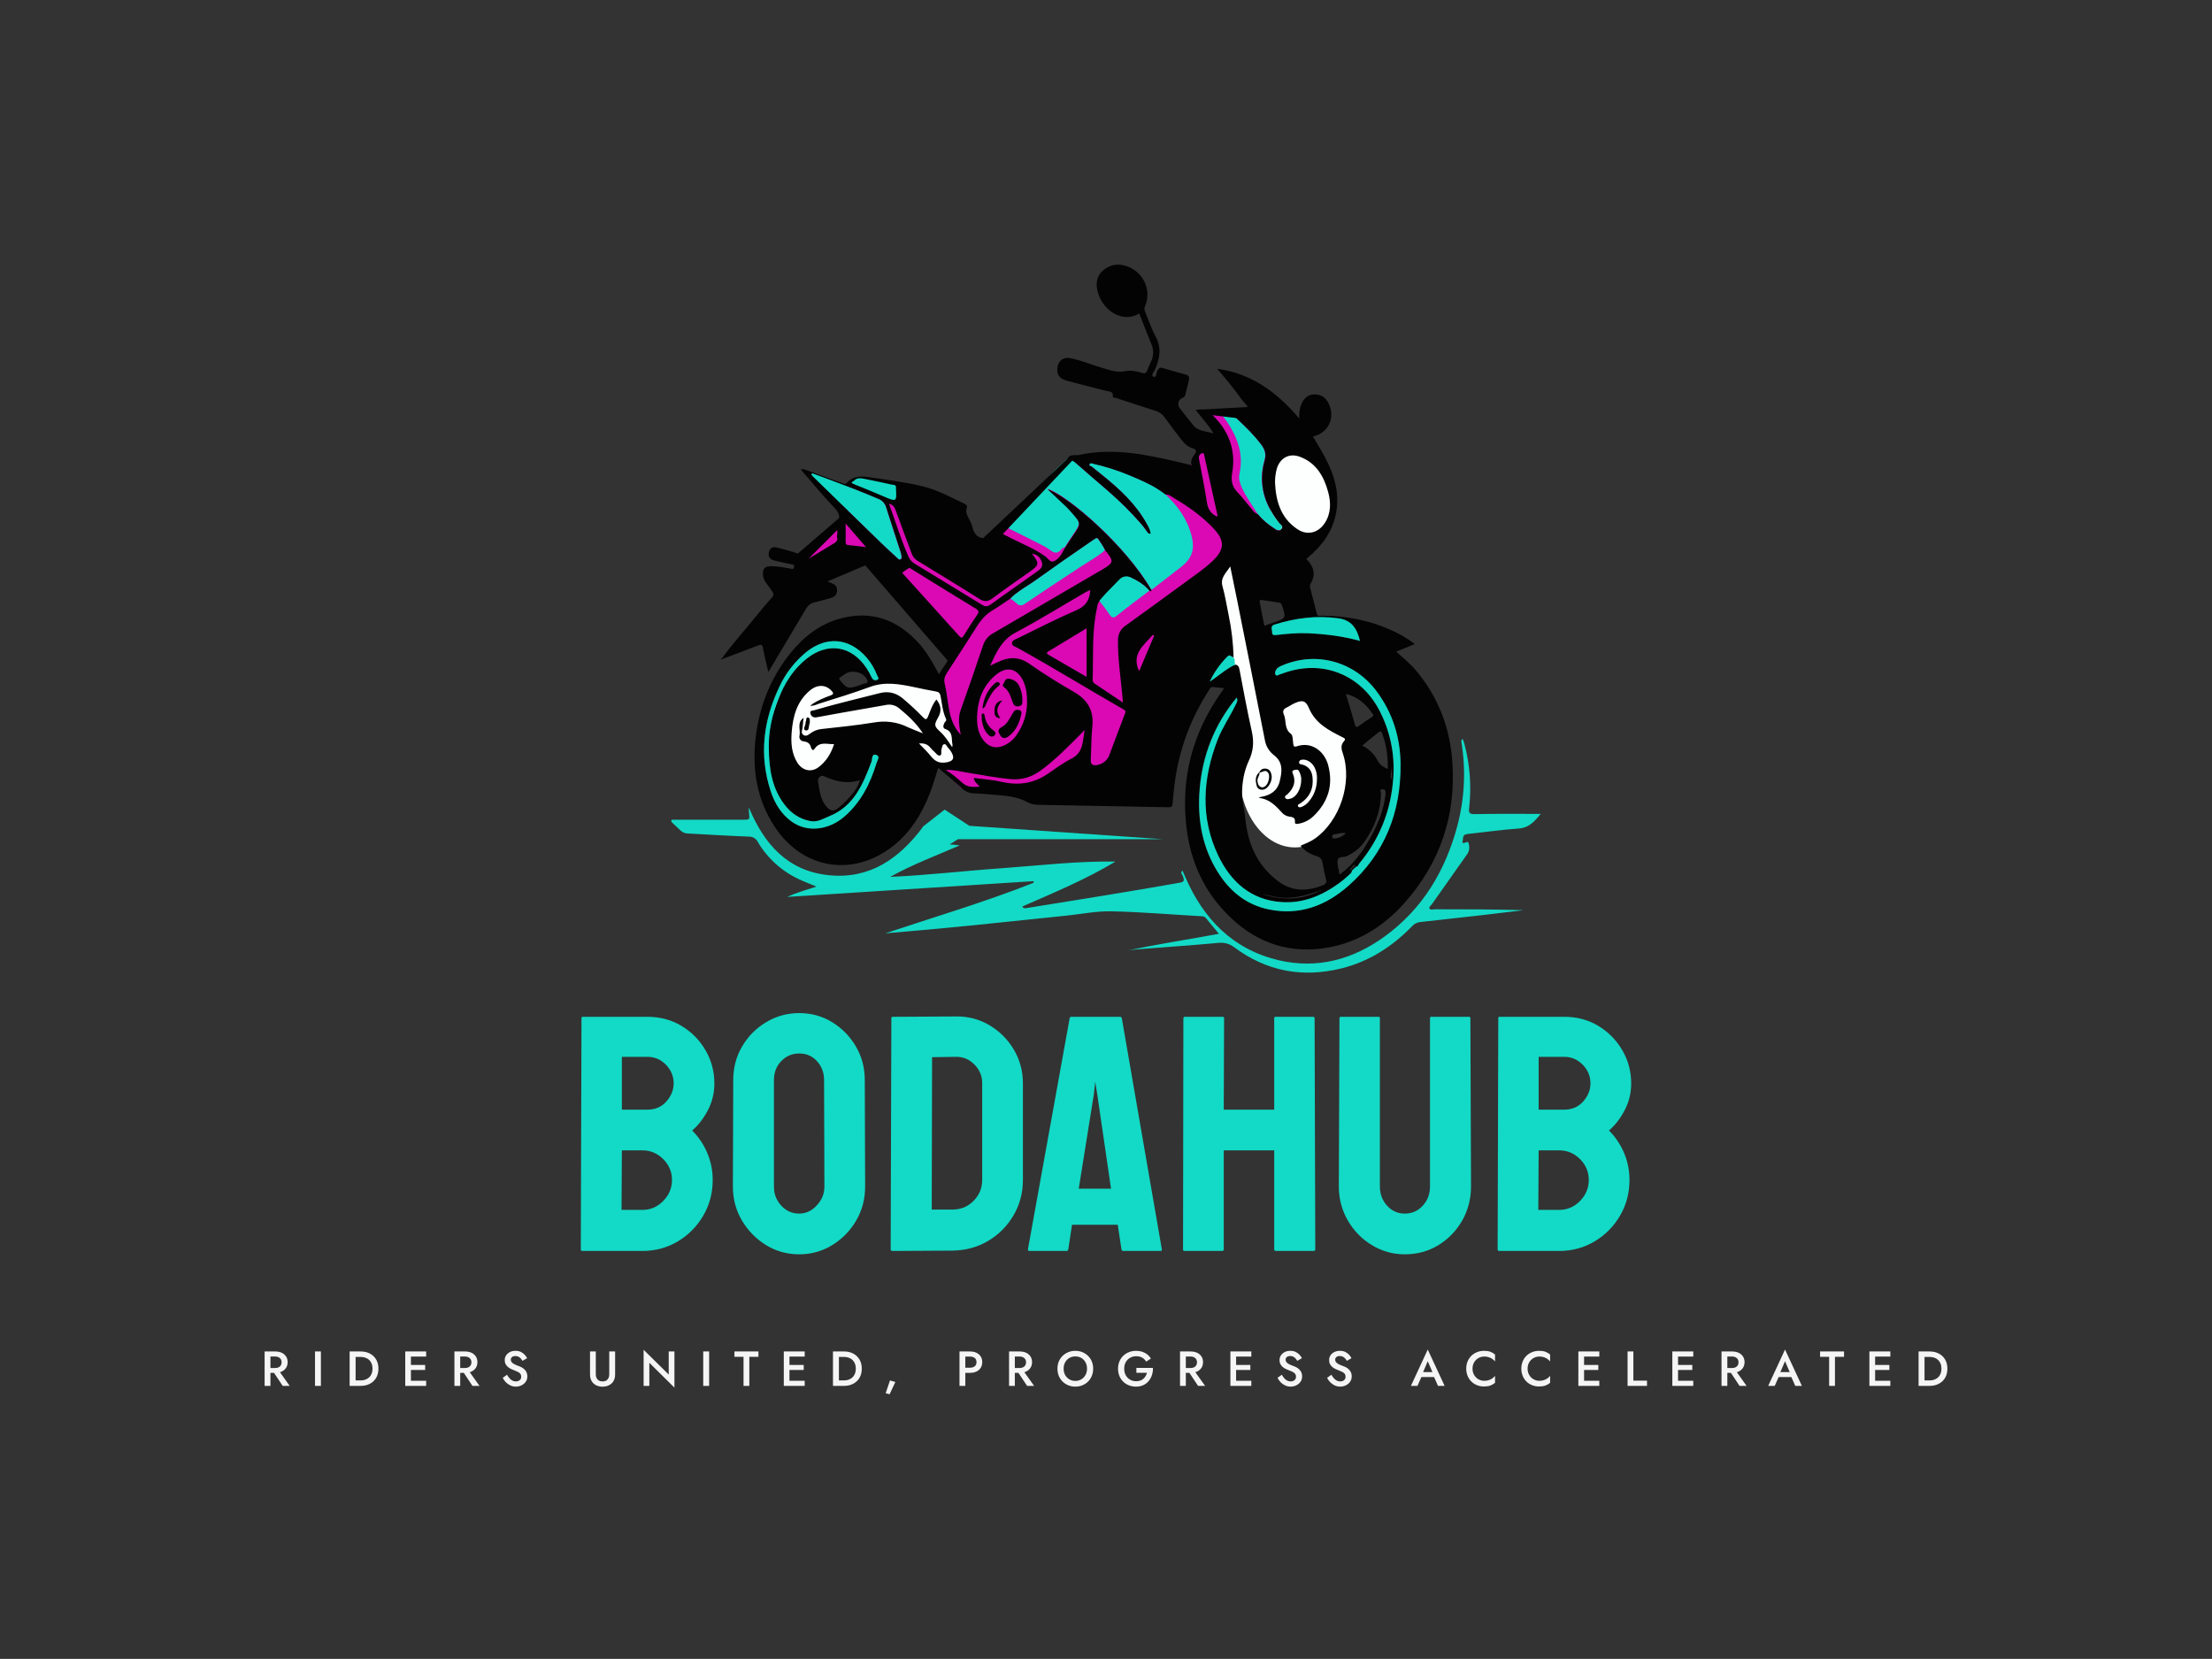 <svg xmlns="http://www.w3.org/2000/svg" viewBox="-5.075 68.085 585.15 438.83"><rect x="-5.075" y="68.085" width="585.15" height="438.83" fill="#333333" stroke="none"/> <svg xmlns="http://www.w3.org/2000/svg" xmlns:xlink="http://www.w3.org/1999/xlink" version="1.1" id="Layer_1" x="172.5" y="138.085" viewBox="47.5 72.318 772.9 629.399" xml:space="preserve" height="187.297" width="230" preserveAspectRatio="xMinYMin" enable-background="new 0 0 926.1 768" style="overflow: visible;"><path class="st0" d="M513.4,260.7l48,237.2c0,0-11.9,33.3-7.4,40.1s13.6,13.6,13.6,13.6l40.1,7.3l18.1-10.2l1.1-28.8L593,503  l-38.4-179L513.4,260.7z" style="fill: #FDFEFE;"></path><path class="st1" d="M254.6,283.2c4.7-1.6,6.9-7.2,8.3-14.1l-29.1-4.4l-20.9-3.7l-7.3,4.5l-0.5,2.4  C221.9,275.5,238.6,287.6,254.6,283.2z" style="fill: #12dac6; fill-opacity: 1;"></path><path class="st0" d="M301.6,514.2c2.2-2.5,2.9-5.9,2-9c-2-14-8-25-12-39c-2.3-8.2-5.4-16-10.3-22.5l-1.2,1.7l-36.7-5.6l-72.3,18.1  l27.7,35l55.4,3.4l33.2,23.2C290.9,515.3,297,517.2,301.6,514.2z" style="fill: #FDFEFE;"></path><path class="st2" d="M621.8,238.7l-34.5-32.2l-60-1.7L532,228l-11.3,4.5l-16.4,26l-62.7-11.3l-44,1.4l-60.4,59.1l-11.9,26.4  l-61.5-65l-0.8-0.1c-1.4,6.9-3.6,12.5-8.3,14.1c-16,4.4-32.7-7.6-49.6-15.3l-1.7,7.5l4.5,11.3l-41.8,41.8l-3.4,10.2l12.4,5.1l52-9  l75.1,80.2l-20.8,28.8c4.9,6.5,7.9,14.3,10.3,22.5c4,14,10,25,12,39c0.9,3.1,0.2,6.5-2,9c-4.6,3.1-9,3.8-12.5,7.9l16.5,15.8l35,1.8  h114L497,403.6l52.5-82.4l49.1,11.3l36.1-29.4l1.7-34.5L621.8,238.7z" style="fill: #da09b3; fill-opacity: 1;"></path><ellipse class="st0" cx="169.6" cy="480.2" rx="31.8" ry="43.3" style="fill: #FDFEFE;"></ellipse><ellipse class="st0" cx="601.9" cy="523" rx="49.5" ry="67.4" style="fill: #FDFEFE;"></ellipse><ellipse class="st0" cx="607.1" cy="276.5" rx="28.6" ry="42.4" style="fill: #FDFEFE;"></ellipse><path class="st1" d="M755.1,578.5c15.2-1.6,30.4-3.8,45.7-4.9c9.1-0.6,13.9-6.1,19.6-13c-20.3,0-39.6-0.2-58.8,0.2  c-5,0.1-5.3-1.7-4.8-5.7c2.1-19.1,0.7-38.4-4.3-56.9c-0.3-1.3-0.8-2.5-1.3-3.7c-0.1-0.3-0.3-0.5-0.2-0.6c-1,0.7-1.4,1.9-1.1,3  c4.1,24.7,2.8,50-3.6,74.3c-10.7,40-30.9,73.9-64.8,98.5c-28.2,20.4-59.6,29-94,21c-40.7-9.6-66.8-36.5-83.1-74.1  c-0.8-1.9-1.6-3.7-2.5-5.6c-2.3,2,0.1,3.7,0.6,5.4c1,3.2,1.3,4.6-3.1,5.4c-45.2,8-90.6,15.2-135.9,22.5c-1.6,0.3-2.9,0.5-3.9-1.4  c28-12.2,56.2-24,82.8-39.9c-33.5-0.6-66.6,3.4-99.8,5.8c-33.5,2.3-66.9,6.3-100.5,7.8c19.5-10.9,40.4-18.7,61.8-28  c-12.3-1.8-23.6-0.9-35.1-2.1c0.5-2.5,1.1-4.7,1.5-7s1.7-4.2,1-7.4c-21.2,28.4-47.5,46.7-83.7,43c-36.8-3.7-57.7-27.9-71.1-60.2  c-0.1,1.6-0.1,3.3,0.1,4.9c0.7,6,0.7,6-5.5,6H47.7c-0.1,0.6-0.1,1.2-0.2,1.8c2.8,2.6,5.6,5.2,8.3,7.8c1.7,1.6,3.9,2.6,6.3,2.6  c18.1,1,36.3,2.1,54.4,2.8c3.3-0.1,6.4,1.7,7.9,4.7c8.7,14.7,21.7,26.4,37.3,33.5c4.7,2.2,9.6,4,14.9,6.2c-8.6,2.9-17,5-26,9.2  l218.9-14c0.1,0.5,0.1,0.9,0.2,1.4c-43.2,17.1-87.9,30.3-132,45c26.2-2.2,52.4-4.6,78.5-7.2c27.7-2.8,55.3-5.7,83-8.6  c13.2-1.4,26.5-4.1,39.7-3.8c26.8,0.6,53.5,2.9,80.3,4.4c1.3-0.1,2.6,0.5,3.5,1.5c3.7,4.6,7.5,9.2,11.6,14.1  c-27.1,5.1-54.1,9-80.7,14.8c4.8-0.8,9.7-1.2,14.6-1.5c21.8-1.7,43.5-3.2,65.2-5.2c5.6-0.5,9.9,0.4,14.6,3.9  c28.6,21.3,60.4,27.3,95,18.8c24.8-6.1,45.4-19.4,63-37.5c1.7-2,4.2-3.3,6.8-3.7c18.5-2,37-4.1,55.6-6.2c12.3-1.4,24.6-3,36.9-4.4  c-26.4-0.8-52.7-0.8-79-0.8c-1.6,0-3.8,0.9-4.7-0.5c-1-1.7,1.2-2.7,2.1-4.1c1-1.5,2.2-3,3.2-4.5c9.4-13.3,18.8-26.7,28.2-40  c2.1-3,2.1-6.5,1.2-9.6s-3.8,1.3-5.7-0.8C752,583.4,749.8,579.1,755.1,578.5z" style="fill: #12dac6; fill-opacity: 1;"></path><path class="st1" d="M361.3,284.5c-1,2.7-3.4,4.2-5.2,6.3c-4,4.8-9.1,8.7-12.1,14.3c9.6,4.8,19.2,9.5,28.8,14.4  c4.1,2.1,8.4,4.1,12,6.9s6.3,2.6,9.2-0.7c0.8-1,1.6-2.1,3.2-2l0,0l3.8-5.9c1.3-2,2.5-3.9,3.9-5.8c6.7-9.9,6.7-10.1-1.3-19.3  c-1.6-1.9-3.3-3.8-5.1-5.5c-5.4-5.2-11-10.3-16.8-15.8c18.4,6.1,69.5,50.1,92.6,90.1c8.7-6.7,17.3-13.4,26-20.1  c10.2-7.9,12.9-15.8,9.6-28.4c-3.8-14.7-12.4-26.4-23.3-36.6c-5.4-4.2-11.2-7.8-17.4-10.6c-4.8-2.3-9.6-4.3-14.5-6.4  c-10.5-4.4-21.5-7.9-32.6-10.4c-1.2-0.3-2.4-0.9-3,0.4c-0.9,1.9,1.1,1.7,2,2.3c3.1,2.5,6.2,5,9.3,7.5c15.5,12.5,30,25.9,39.7,43.6  c1.4,2.6,3,5.3,3.2,8.4c-1.8,0.2-2.5-0.9-3.1-1.8c-3.7-5.6-8.3-10.3-12.8-15.2c-15.2-16.4-33-30-49.5-44.9c-1.3-1.3-2.7-2.3-4.3-3.2  c-0.6-0.3-1.3-0.6-2-0.8c-0.7-0.2-1.5-0.2-2.2-0.2c-5.4,5.1-11,9.9-15.9,15.5c-5.8,6.5-12,12.7-18.1,19  C364.6,281.9,363.1,283.3,361.3,284.5z" style="fill: #12dac6; fill-opacity: 1;"></path><path class="st1" d="M582.8,306.3c2,1.3,4.2,3.6,6.6,1.1c2.7-2.7-0.6-4.1-1.8-5.7c-13.1-16.5-18.7-34.8-12.8-55.5  c1.6-5.6,0.3-9.6-2.8-13.8c-6.4-8.6-14-16-21.8-23.3c-1.7-1.6-3.6-3-4.3-5.4h-10.3c0.7,1,1,1.6,1.4,2c11.7,15.6,20.1,32.2,15.6,52.6  c-0.9,4.2,0.3,8.1,2,12c3.7,8.4,9.2,15.7,14.1,23.5C572.7,298.7,577.5,302.9,582.8,306.3z" style="fill: #12dac6; fill-opacity: 1;"></path><path class="st3" d="M93,422.9c10.6-4,21.1-7.9,31.6-12c3-1.2,3.9-0.7,4.4,2.4c1.3,6.9,3.1,13.8,4.8,21.2  c11.3-19,22.3-37.4,33.2-55.8c2-3.4,4.4-5.5,8.3-6.3c4.7-1,9.3-2.5,13.9-3.7c3.5-0.9,5.5-3,5.7-6.6s-1.9-5.5-4.9-6.6  c-1.1-0.4-2.2-1-3.6-1.6c11.4-4.8,22.6-9.5,33.6-14.2l73.3,84.7l-7.9,12c-5.7-10.8-11.4-20.8-19.4-29.2  c-18.6-19.6-41-27.4-67.4-20.5c-18.9,4.9-33.6,16.5-45.6,31.5c-17.8,22.4-27.7,48.2-30.7,76.6c-2.8,27.2,1.5,53,16.6,76.4  c24.8,38.6,70.2,46.2,106.1,17.7c15.7-12.5,25.6-29,32.7-47.5c2.6-6.9,4.6-14,7.1-21.8c7.3,6.3,14.4,12.1,21.1,18.3  c2.9,2.8,6.7,4.4,10.7,4.4c6,0.2,12,0.8,17.9,1.3c10.3,0.8,20.6,1.5,29.9,6.7c2.8,1.5,6,2.2,9.1,2.2c38.7,0.7,77.3,1.4,115.9,2.2  c2.9,0.1,3.6-0.9,3.8-3.6c0.3-5.2,0.9-10.3,1.5-15.4c3.6-30.5,14.2-59.7,31-85.4c0.8-1.3,1.4-2.7,3.3-2.5c3.2,0.4,6.4,0.7,9.8,1  c-0.3,0.6-0.6,1.2-1,1.8c-26.8,37.1-37.9,78.2-32.1,123.7c3.7,28.9,15.2,54.3,35.7,75.2c23,23.5,50.9,34.9,83.9,30.8  c29.7-3.7,54-18.2,73.7-40.2c32-35.9,46.3-78.1,42.8-126.2c-2.2-30-12.4-56.9-31.8-80.2c-5.2-6.3-11.5-11.5-18.1-17.3l16.6-6.8  c-7.1-5.3-14.8-9.8-22.9-13.2c-19-8.3-39-11.8-59.7-12c-1.5,0-3.8,1.2-4.5-1.7c-1.9-7.7-4-15.4-6-23.1c-0.3-1.3-0.1-2.7,0.6-3.9  c4.8-8.3,2.4-15.3-3.8-21.6c0.2-0.3,0.4-0.6,0.6-0.9c26.8-21.4,33.8-51.2,19.4-82.4c-4.1-8.9-9.2-17.2-14.3-25.7  c13.9-3.2,20.1-16.5,14-29.2c-2.6-5.6-6.9-8.4-13-8.2c-5.9,0.2-9.3,3.9-11.4,9c-1.6,3.7-1.8,7.6-1.8,12.4  c-19.6-23.2-42.2-40-73-44.2c7.6,8.6,14.8,17.5,21.5,26.8c2.6,3.6,8.3,7.9,6,11.4c-2.6,3.8-9.2,1.7-14.1,0.8  c0.7,2.4,2.6,3.8,4.3,5.4c7.8,7.3,15.4,14.7,21.8,23.3c3.1,4.2,4.4,8.2,2.8,13.8c-5.9,20.7-0.2,39,12.8,55.5c1.2,1.5,4.5,3,1.8,5.7  c-2.4,2.5-4.6,0.2-6.6-1.1c-5.4-3.4-10.2-7.6-14.2-12.4c-1.8-0.6-3.3-1.8-4.4-3.3c-4.6-5.5-8.9-11.3-13.8-16.4  c-4.7-5-5.6-10.1-4.5-16.8c3.6-20.8-3.2-38.3-18.6-52.6c-3.8-3.6-8.2-4.5-13.7-3.5c5,7,11.1,12.8,15.7,20.9  c-6.7-2.2-13.4-1.7-17.8-7.1c-4.1-5-8.1-10.1-12.1-15.2c-2.1-2.5-1.8-6.3,0.8-8.4c0.5-0.4,1.1-0.7,1.7-1c1.3-0.5,2.2-1.6,2.4-2.9  c1.1-4.2,2-8.4,3.1-12.6c0.7-2.7,0-4.4-2.9-5.2c-6.9-1.9-13.7-3.7-20.5-5.8c-2.6-0.8-3.4,0.4-4.6,2.3s-0.5,6.8-3.6,5.4  c-2.4-1,0.7-4.5,1.7-6.7c4.2-9.7,5.7-19.1,0.3-29.1c-3.7-6.8-6.1-14.3-9.1-21.5c-0.7-1.7-1.2-3.1-0.3-5.1  c6.2-14.2-1.3-30.7-16.2-35.8c-7.8-2.7-15.2-1.5-21.4,4.1c-6,5.5-6.3,12.6-4.1,19.8c4.5,15.2,21.4,27.2,36.6,18.2  c3.6,9.1,7.1,18.2,10.8,27.2c2.2,4.9,2.1,10.6-0.3,15.4c-1.2,2.5-2.3,5.1-3.3,7.8c-0.8,2.5-2.1,3.2-4.7,2.4  c-4.8-1.4-9.9-2.6-14.8-1.6c-6.5,1.4-12.4-0.4-18.4-2.2c-10.3-3-20.3-7.3-30.9-9.4c-5.6-1.1-10.2,2.3-11.1,8  c-1,6.2,1.5,10.3,8.3,12.1c11.7,3.2,23.5,6.1,35.2,9.1c2.6,0.7,6.3,0.1,5.7,4.8c-0.2,1.5,1.8,1.1,2.8,1.4  c11.8,3.9,23.6,7.8,35.5,11.6c3.2,1,5.9,3,7.8,5.7c4.6,6.5,9.5,12.8,14.4,19.2c2.9,3.8,6.1,7.1,10.8,8.4c3.2,0.9,3.3,2.8,1.5,5.1  c-2.1,2.8-3.8,5.8-2.9,9.8c-3.5-0.8-6.5-1.6-9.5-2.3c-29.8-7-59.6-13.5-90.3-6.8c-3.5,0.8-8.5-1.4-10.4,3.9c0.8,0,1.5,0,2.2,0.2  c0.7,0.2,1.4,0.4,2,0.8c1.6,0.9,3,2,4.3,3.2c16.6,14.9,34.3,28.5,49.5,44.9c4.5,4.9,9.1,9.6,12.8,15.2c0.6,0.9,1.2,2,3.1,1.8  c-0.2-3.1-1.8-5.8-3.2-8.4c-9.7-17.8-24.2-31.1-39.7-43.6c-3.1-2.5-6.2-5-9.3-7.5c-0.8-0.7-2.9-0.4-2-2.3c0.6-1.3,1.8-0.7,3-0.4  c11.2,2.5,22.1,6,32.6,10.4c4.9,2,9.8,4.1,14.5,6.4c6.2,2.9,12,6.4,17.4,10.6c3.5-0.2,5.8,2.2,8.5,3.8c12.5,7.3,24.2,15.8,34.2,26.4  c10.2,10.8,9.9,18.7-1,29c-8,7.5-17.2,13.6-26,20.1c-17,12.4-34,24.9-51.2,37.2c-4.4,2.9-6.9,7.8-6.8,13  c-0.2,15.9,2.2,31.5,3.7,47.2c0.2,2.4,0.4,4.8,0.7,8.2l-25.5-17.1c-1.2-0.9-1.4-2.1-1.4-3.5c0.7-20.9-0.8-42,3.7-62.7  c0.5-2.4,0.5-5,2.6-6.8l0,0c4.1-5,8.5-9.7,13.1-14.2c1.5-1.5,3-3,4.5-4.6c2.6-3,6.9-3.8,10.4-1.9c6.2,2.8,11.9,6.4,16.4,11.7  c0.7,0.1,1.4,0.4,1.7-0.5c-23-40-74.2-84-92.6-90.1c5.9,5.5,11.4,10.6,16.8,15.8c1.8,1.7,3.4,3.6,5.1,5.5c8,9.1,8,9.4,1.3,19.3  c-1.3,1.9-2.6,3.9-3.9,5.8l-3.8,5.9l0,0c-0.8,1.5-1.6,2.9-2.4,4.4c-1.5,3-3.9,5.5-6.8,7.2c-3.7,2-5.6-2.2-7.9-3.9  c-10-7.3-21.5-11.6-32.3-17.2c-2.6-1.4-5.3-2.7-8.2-4.1c1.1-2,2.1-4,4.3-4.9c3-5.6,8-9.6,12.1-14.3c1.8-2.1,4.2-3.6,5.2-6.3  c1.7-1.2,3.3-2.5,3.9-4.7c-1.4,1.4-3.5,2.2-3.9,4.5c-0.8-0.2-1.2,0.3-1.6,0.8c-7.5,7.5-15,15.1-22.5,22.6c-1,1-2.5,2.3-2.6,3.5  c-0.3,4-2.6,3.3-5.4,3.6c-8.1,1-12.5-2.3-14.2-10.2c-0.6-3-2.5-5.8-3.8-8.6c-1.2-2.4-2.2-4.8-1.2-7.6c0.8-2.1-0.1-3.3-2.1-4.2  c-12-5.7-23.7-12.1-36.6-15.3c-16.3-4-33-6-49.6-8.4c-6.9-1-13.6-0.3-18.6,5.6c-1.1,1.2-2.7,0.3-4.2-0.3  c-10.5-3.9-21.1-7.6-31.6-11.5c-1.5-0.6-2.9-1.3-4.7-0.4c10,11.5,19.5,23.2,30,34.1c3,3.1,4.3,5.8,4,9L160,329.2  c-5.7-2.2-11.8-3.5-17.7-5.2c-3.6-1-6.7-0.7-7.9,3.5s0.4,6.8,5.2,8s9.4,2.1,14.1,3.1c1.5,0.3,3.6,0.1,2.9,2.8  c-0.7,2.5-2.5,1.2-3.6,1c-5.6-0.9-11.1-2-16.8-2c-5.4,0-7.5,2.1-7.2,7.5c0.1,2.5,1,4.9,2.5,6.9c1.9,2.5,3.6,5.2,5.5,7.7  c1.7,2.2,1.8,3.7-0.2,5.9c-4.7,5.2-9.1,10.6-13.5,16c-10.2,12.7-21.2,24.7-30.8,38l-0.9,0.6C92.1,423.7,92.5,423.3,93,422.9z   M532.7,296.3c-5.6-2.5-8.2-6.7-9.1-12.9c-1.8-12.1-4.3-24.2-6.6-36.3c-0.3-1.6-0.8-3.3-0.2-4.9c0.6-1.3,1.7-2.1,3.1-2.3  c1.3-0.2,1.2,1.2,1.4,2.1c3.9,17.5,7.7,35,11.6,52.5C532.9,295.1,533.4,295.8,532.7,296.3L532.7,296.3z M674,451.1  c14.4,19.2,21.3,40.9,21.6,64.7c0.5,42.9-13.8,79.8-46.2,108.5c-20,17.7-43.4,26.7-70.5,21.2c-20.7-4.2-35.6-16.7-46.4-34.3  c-12.6-20.7-17-43.6-15.8-67.5c1.5-30.4,11.2-58,29.8-82.3c1-1.3,2.1-2.5,3.5-4.3c1.3,3-0.3,4.9-1.2,6.8  c-5,10.3-11.7,19.8-15.8,30.6c-13.3,34.7-15.7,69.5,0.8,103.7c11.2,23.2,29.1,39,56.2,40.8c19.3,1.3,36.2-5.9,51.5-17.1  c2.8-2.1,5.5-4.3,8-6.7c0.3-0.2,0.5-0.5,0.8-0.7l0.5-0.5c0.3-0.2,0.5-0.5,0.8-0.8c0.7-0.7,0.9-1.7,0.8-2.6c0.2,0.1,0.4,0.1,0.6,0.1  c0.1,0,0.3,0,0.4-0.1c0,0,0.1-0.1,0.1-0.2c0.1-0.3,0-0.5-0.1-0.8c0.5,0.2,0.8,0.1,1,0c0.1-0.1,0.1-0.3,0.1-0.4c0-0.2,0-0.4-0.1-0.6  c0.6,0.2,0.9,0.1,1.1-0.2c0-0.1,0-0.2,0-0.2c0-0.1,0-0.2,0-0.3c0-0.1,0-0.2-0.1-0.3l0,0c0,0,0-0.1,0-0.1l0,0c0,0,0,0.1,0,0.1  c1,0.3,2.2-0.2,2.6-1.2l0.2-0.4c0.1-0.2,0.2-0.3,0.3-0.5s0.2-0.3,0.3-0.5c18.6-22.4,28.7-48.2,30.5-77.2c1.4-20.6-3-41.1-12.5-59.4  c-16.5-31.6-50.2-45-83.8-33.4c-1.6,0.5-3.1,1.2-4.7,1.6c-1.2,0.3-2.6,1.7-3.6,0.4s-0.4-3.2,0.5-4.7c1.2-2,3.2-2.8,5.2-3.6  C620.7,415.8,654.3,424.9,674,451.1z M572.8,631.8c4.5,0.7,9,2.1,13.5,2.8c11.8,1.9,23-0.8,34-4.5c0.9-0.4,2-0.7,3-0.6  C606.8,637.3,589.9,637.6,572.8,631.8z M624.5,628.6c0.2,0,0.3,0.1,0.5,0.2l-1.3,0.8C623.3,628.8,623.8,628.6,624.5,628.6  L624.5,628.6z M669.6,475c-3.6,2.3-7.2,4.8-10.7,7.3c-2.3,1.7-3,1.4-3.8-1.5c-2.3-8.6-5-17.2-7.9-26.8c11.2,2.6,18.2,9.5,24,18  C672.2,473.5,670.8,474.2,669.6,475z M676.6,487.8c1.9-1.5,2.4,0.3,3,1.7c3.7,10,5,20.3,4.9,31.2c-4.1-1.8-7.1-3.6-9.1-7.5  c-3-5.8-7.8-10.5-13.7-13.3C666.8,495.7,671.6,491.6,676.6,487.8L676.6,487.8z M663.8,585.2c8.9-12.7,14.3-26.7,14.6-42.5  c0-1.3-1.7-4.1,1.5-4c3,0.1,2.8,2.5,2.5,4.8c-1.4,12.2-5.6,23.4-11.2,34.2c-7.3,13.9-16,26.8-28.8,36.3c-0.3,0.1-0.6,0.2-0.9,0.3  c-0.2-1.3-0.5-2.4-0.7-3.6c-0.4-3.1-1.6-6.5-0.8-9.3c0.8-3.2,5-2,7.6-3.1C654.2,595.4,659.8,590.9,663.8,585.2z M655,607.2  c-0.7-0.1-1,0.2-0.8,1c-0.9-0.2-1.2,0.2-1,1c-0.9-0.2-1.1,0.2-1,0.9l-3.2,0.8c2.5-0.6,3.3-3.2,5.1-4.6  C656.2,604.9,654.9,606.8,655,607.2L655,607.2z M649.2,611.8l-0.7,0.1c0.3-0.1,0.4-0.5,0.4-0.9C649,611.3,649.1,611.6,649.2,611.8  L649.2,611.8z M648.1,612.4c0.1,0.2,0.1,0.5,0.2,0.7C647.2,613.2,647.8,612.8,648.1,612.4L648.1,612.4z M648,612L648,612z   M637.8,582.4c-1.2,0.2-2.5,0.2-2.8-1.2c-0.2-1.1,0.5-2.1,1.5-2.4c0.1,0,0.3,0,0.4,0c3.1-0.4,6.1-1.7,10.3-1.1  C644.7,580.3,641.4,582,637.8,582.4L637.8,582.4z M688,518.7c0.3,4,0.5,7.9-0.6,11.8C686.3,526.5,687.9,522.6,688,518.7z   M640.4,386.7c11.8,1.6,16.7,8.9,19.3,20.1c-15.7-4.3-31-6.1-46.5-6.8c-9.2-0.4-18.3,0.5-27.4,1.5c-2,0.2-4.3,0.6-4.2-2.5  c0.1-2.4-1.9-5.4,2.1-6.7C602.2,386.5,620.9,384.1,640.4,386.7L640.4,386.7z M584.2,265.8c0-4,0.5-8,1.5-11.8  c2.8-9.7,11-14.4,20.5-10.9c14.4,5.3,21.4,17.2,25.2,31.2c2.6,9.5,2.7,19.1-3,27.8c-5.8,8.9-15.8,11.3-24.6,5.2  C589.2,297.4,584.9,282.4,584.2,265.8L584.2,265.8z M573,370.5c4.9,0.8,9.8,1.6,14.8,2.3c1.6,0.2,2.2,1.2,2.6,2.5  c3.8,11.2,3.7,11.5-7.5,15.2c-2.6,0.9-5.2,1.8-8.2,2.9c-1.4-7-2.7-13.8-4-20.6C570.1,370.7,571,370.2,573,370.5L573,370.5z   M542.2,420.5c2.3-2.3,3.4,0.8,5.2,1c-0.4-12.6-1.8-25.2-4.4-37.5c-1.8-8.6-3.1-17.4-5.5-25.8c-2.1-7.6,3.1-11.5,6.9-17.6  c2.2,10.8,4.2,20.4,6.1,29.9c8.3,41.5,16.6,83.1,24.7,124.6c0.9,5.3,3.8,10,8.1,13.3c8.5,6.6,7.1,15.1,5,23.5s-8.5,12.3-16.7,13.6  c-0.7,0.1-1.3,0.4-1.8,0.9c9.7,0.9,15.4,7.4,21.3,13.8c1.6,1.5,3.6,2.5,5.8,2.8c3,0.5,5.4,0.7,5,4.8c-0.2,2.3,2.1,1.7,3.4,1.5  c4.9-0.9,9.5-3.2,13.1-6.7c13.1-12.6,17.8-27.8,13-45.5c-3.3-12.1-14.5-21.1-27.8-16.6c-2.1,0.7-2.9,0.3-3.2-2.1  c-0.4-3.1-0.2-7.5-2.1-9c-6.2-4.6-3.8-11.8-6.3-17.3c-1.2-2.7-0.4-4.7,2.4-6c2.4-1.1,4.6-2.7,7-3.8c7.1-3.2,10.1-2.6,13,4.4  c5.8,13.6,17.7,19.7,29.7,25.7c2.3,1.1,3.1,1.7,1.4,3.6c-3.2,3.5-2.3,7-1,10.9c8.7,25.8-2.6,60-24.9,75.7c-3.8,2.7-8.2,4.3-12.7,6.3  c3.8,4.9,8.9,7.6,14.5,9.3c3.2,1,4.5,2.8,5,5.8c0.9,4.9,1.9,9.8,3.1,14.6c0.7,2.7,0.2,4.2-2.5,5.3c-14.2,5.8-27.7,6-40.5-3.8  c-18.6-14.2-26.8-33.8-28.8-56.4c-0.6-7-2.8-13.7-2.8-20.7c0-10.3,1.7-20.4,6-29.6c4.1-8.6,4.7-16.8,2.7-26  c-4.1-18.3-7.5-36.8-11-55.2c-0.5-2.5-1.2-4-3.8-4.3c-6.7,3.1-12.4,7.8-18.4,12.2c-1.4,1-2.8,2-4.2,2.9  C530.1,434.6,535.5,427,542.2,420.5L542.2,420.5z M600.2,525.2c-0.6-1.5-1.3-2.9,0.9-3.5c1.7-0.4,3.5-1.2,4.6,1.2  c1.2,2.6,2,5.2,1.8,7.2c0,8.3-4.2,15.5-9.5,16.9c-1.5,0.4-3.5,1.1-4.6-0.5c-1.2-1.8,1-2.5,1.9-3.4  C600.5,538.1,603.1,532.4,600.2,525.2L600.2,525.2z M617.5,527.6c-0.7-5.9-4-9.7-9.7-11c-1.3-0.3-2.3-0.3-2.2-1.9s1.2-2.1,2.7-2.3  c3.9-0.6,8.8,2.3,11.1,7c1.5,3,2.2,6.3,2.1,9.6c0,8.5-2.5,15-7.3,20.7c-1.6,1.9-3.6,3.4-5.9,4.5c-1.1,0.5-3,1-3.6-0.3  c-0.8-1.6,1.1-2,2.1-2.7C615.2,545.6,618.7,537.7,617.5,527.6L617.5,527.6z M195,315.3c0.6,1.8-0.6,3.4-2.4,4.5  c-7.7,4.6-15.4,9.3-23.1,14l25.4-25.4C195.8,310.5,194.3,313,195,315.3z M205.2,321.7c-2.2-0.2-2.8-1-2.7-3c0.1-5,0-9.9,0-16.2  l18.1,20.9C215,322.8,210.1,322.1,205.2,321.7L205.2,321.7z M254.5,348.2c-0.6-0.7-2-1.7-1.3-2.3c1.9-1.5,3.9-2.9,6-4.1l2.6,1.6  c18.7,11.6,37.4,23.2,56.2,34.6c3.1,1.9,3.3,3.1,1.3,5.9c-4.2,6-8,12.2-11.9,18.3c-1.3,2.1-2.1,2.4-3.9,0.3  C287.2,384.4,270.9,366.3,254.5,348.2L254.5,348.2z M229.8,515.6c-5.5,18.1-13.8,34.6-28.4,47.3c-14.3,12.4-33.3,14.4-47,4.5  c-9.5-6.9-15.3-16.7-18.8-27.6c-10.3-32-6.2-62.8,8.1-92.6c5.4-11.7,13.4-22,23.4-30.2c18.1-14.8,38.7-13,53.9,4.6  c4.1,4.7,7.3,10,9.4,15.8c0.5,1.3,2.5,3.1-0.1,4.1c-2.1,0.9-3.7,0-4.8-2.3c-1.3-2.9-2.9-5.6-4.6-8.3c-13.2-19.8-34.1-23.2-52.9-8.5  c-12,9.4-19.7,21.9-25.3,35.8c-5.8,14.5-8.8,29.6-8.6,42.8c0.1,19.8,3,36.4,13.5,50.7c5.9,8,13.5,13.4,23.5,15.3  c6.4,1.2,11.3-2.2,16.7-4.3c22.1-8.8,30.1-28.5,37.6-48.5c0.9-2.3-0.2-7.6,4.5-5.9C233.5,509.6,230.5,513.2,229.8,515.6L229.8,515.6  z M222,443.1c0.1,1.5-3.6,1.5-5.5,2.5c-0.7,0.4-1.5,0.6-2.3,0.9c-9.7,3.1-10.6,2.8-16.9-5c-1-1.2-0.5-1.7,0.4-2.3  c3.5-2.4,6.8-5.4,11.3-4.9c2.9-0.1,5.8,0.7,8.3,2.2C219.8,438.1,221.8,440.6,222,443.1z M179.5,527.6c1.8-1.5,3.3-0.8,5,0  c9.5,4.2,19.2,6.4,29.5,3.4c0.4-0.3,0.9-0.5,1.2,0.1c0.1,0.1-0.3,0.5-0.5,0.7c-1.9,7-6.9,11.8-11.5,17c-2.2,2.3-4.5,4.4-7,6.4  c-4.1,3.4-7.1,3.2-10.6-0.9c-4-4.5-5.5-10.1-6.6-15.9c-0.4-2-0.5-4-0.9-5.9S177.8,529,179.5,527.6L179.5,527.6z M227.3,479.4  c-15.4,2.5-31,4.1-46.6,5.8c-3.6,0.4-7,1.8-9.9,4.1c-1.6,1.3-3.8,2.6-5.9,1.1c-2-1.4-1.3-3.6-0.9-5.5c0.8-3.2,0.4-6.5,1.2-9.7  c-6.3,4.1-2.6,10.6-3.7,15.9c-0.6,2.1,0.7,4.3,2.9,4.9c0.3,0.1,0.6,0.1,0.8,0.1c3.5,0.5,5.7,1.9,6.5,5.5c0.3,1.3,1.8,3.4,3.1,1.3  c4.5-7,11-4.1,17.4-4.3c-2.7,8.5-7.1,15.6-14.1,20.7c-6.5,4.7-14.3,2.7-18.7-4.5c-5-8.2-5.6-17.3-4.9-26.5  c1.1-14.2,4.5-27.5,16.1-37.3c6.7-5.7,14.3-5.5,19.5,0.3c1.9,2.1,1.7,3-1,4c-5.4,2-10.8,4.1-15.7,7.3c-0.7,0.5-1.3,1-2.5,1.9  c3.4,0.2,5.6-1.1,8-1.9c15.2-4.8,30.4-9.4,45.3-14.9c13.3-4.9,26.2-2.5,39.2,0.2c6.5,1.4,13,2.8,19.5,3.9c2.5,0.4,3.5,1.6,4,4.1  c1.3,6.8,1.8,13.8,4.8,20.2c0.8,1.8-0.7,2.3-1.3,3.4c-1.1,2.1-1.8,4.8,0.6,5.6c7.4,2.5,5.3,9,6.5,14.1c0,0.7-0.1,1.4-0.3,2.1  c-3.5-5.2-6.2-9.6-10.2-13.3c-5.9-5.4-6.1-6.3-2.2-13.3c3.2-5.8,2.5-10.6-1.6-15.8c-3.7,4.6-5.4,10-7.4,15c-1.3,3.3-2.4,2.9-4.4,0.9  c-5.8-6-11.9-11.6-18.3-17c-6.2-5-12.9-6.5-20.5-4.5c-19.3,5-38.7,9.4-57.8,15.1c-1.5,0.5-4.2,0.1-3.7,2.6c0.6,2.7,2.3,4.3,5.8,3.7  c15.7-3,31.4-5.6,47.1-8.4c4.7-0.8,9.5-1.6,14.2-2.5c4.1-0.9,8.4,0.1,11.7,2.8c8,6.5,15.5,13.5,21.3,22.4c-4.5-1.8-9.1-3.5-13.5-5.5  C248.4,478.8,237.7,477.5,227.3,479.4L227.3,479.4z M278.2,509.2c-3-3.8-6.7-7.2-10.5-11.2c4.6-0.4,7.6,0.7,10,3.6  c1.1,1.3,2.2,2.5,3.5,3.6c1.6,1.4,3.2,4,5.1,3.5c2.1-0.5,0.8-3.5,1.4-5.3s0.5-4.2,2.2-4.7c2-0.6,2.5,2.1,3.8,3.3  c1.3,1.3,2.4,2.8,3.2,4.4c2.6,5,0.9,7.3-4.4,8.3C286.1,516,282,514,278.2,509.2L278.2,509.2z M403.4,511.4  c-7.5,3.8-14.4,8.9-21.4,13.7c-12.4,8.4-25.8,10.4-40.3,7.1c-8.2-1.9-16.7-2.4-25.2-3.6c0.1,3.6,3.1,5.1,5.1,7.8  c-5.7,0.4-10.8,0.7-15.3-3.4c-4.3-3.8-8.5-7.7-14.8-11.4c7.6-0.4,13.6,1.5,19.6,2.4c12.8,2,25.5,4.6,38.4,5.7  c10,0.9,18.7-2,26.6-7.8c13.6-10,25.2-22.1,37.1-34c0.5-0.5,0.7-1.5,1.7-1.7C413.2,495.8,414,505.9,403.4,511.4L403.4,511.4z   M319.5,471.1c1-13.6,6-25.5,16.8-34.3c9.9-8,19.2-5.3,24.4,6.4c2.5,5.6,3,11.5,3.1,17.5c0.1,10.4-3,20.5-8.9,29.1  c-2.8,4.4-6.8,7.9-11.6,10c-7.2,3.1-13.3,1.6-18.2-4.5C319.5,488.1,318.9,479.7,319.5,471.1z M475.5,401.5l1.3,0.6l-13.4,31.6  C456.2,418.4,467.6,410.7,475.5,401.5L475.5,401.5z M449.5,467.7c1.8,1,2.1,1.8,1.3,3.8c-4.7,12.1-9.1,24.2-13.7,36.3  c-1.6,4.9-5.8,8.4-10.8,9.3c-4,0.8-6.1-0.3-5.9-4.7c0.5-9.8,0.4-19.7,1.4-29.4c1.5-14.2-4.1-23.8-16.3-30.8  c-13.5-7.8-26.9-16-39.6-25c-9.7-6.8-18.7-6.1-28.5-1.4c-1.9,0.9-3.8,1.8-6.5,3.1c5.6-12,10.3-22.9,22.5-29.4  c21.1-11.2,41.4-23.8,62.1-35.8c1.4-0.8,2.9-1.4,4.5-2.1c-0.5,8.6-3.9,14.3-12.3,17.9c-17.8,7.7-35,16.6-52.5,25.1  c-2,1-4.9,1.7-4.8,4.4c0.1,2.4,2.9,2.9,4.7,3.9C387.1,430.6,418,449.7,449.5,467.7L449.5,467.7z M416.7,395.6v43.2l-33.1-19.2  c-1.7-1-3.6-1.8-0.6-3.6C393.9,409.4,404.8,402.8,416.7,395.6z M420,319c7.6-5.2,5.5-4.7,10.2,2c1.1,1.7,2,3.4,2.9,5.2  c8.1,9.9,8,11-2.5,17.2c-32.4,18.9-64.7,37.8-97.1,56.7c-4.4,2.4-7.6,6.5-9,11.2c-6.4,19.1-13,38.2-19.8,57.2  c-2.5,7.1-1.2,14.1,0.1,21.8c-7.2-7.8-9.6-16.8-11-26.2c-1-6.6-1.8-13.2-3.3-19.6c-0.8-3.6,0.1-6.2,2-9.2  c9-13.7,17.9-27.6,26.7-41.4c3.7-5.9,8.1-10.8,14.1-14.4c5.4-3.2,10.5-6.9,15.8-10.4c4.7-4.9,10.5-8.3,16.1-12  c1.9-1.2,3.7-2.4,5.6-3.7C387,341.9,403.4,330.3,420,319L420,319z M267.1,336c18.1,11.1,36.3,22.1,54.3,33.5  c4.5,2.8,7.7,2.5,11.9-0.7c10.6-8,21.6-15.5,32.5-23.2c9-6.4,9.1-7.6,2.3-16.3c4.6,0.6,7.3,3.1,8.8,7.5c1.4,4.1-1.3,6.2-4,8.2  c-13.9,9.9-28,19.7-41.9,29.7c-2.6,1.8-4.5,1.7-7.1,0.1c-19.8-12.2-39.7-24.2-59.5-36.3c-2.5-1.4-4.5-3.5-5.8-6.1  C251.7,317,247,301,241,284.8c3.8,1.1,5,3.2,6,6c4.7,13.1,9.7,26.1,14.5,39.1C262.6,332.5,264.6,334.7,267.1,336z M209.8,264.6  c2.6-3,6-2.5,9.2-1.9c8.2,1.6,16.4,3.4,24.6,5.2c1.5,0.3,4-0.1,3.6,2.9c0.8,12.6,0.7,12.6-11.1,7.5c-8.8-3.8-17.7-7.4-26.6-11  C206.5,266.1,208.4,265.4,209.8,264.6z M173.4,260.6c-0.4-0.5-0.8-1-1.1-1.5l0.5-1.1c4.9,1.8,9.9,3.5,14.8,5.4  c14.7,5.6,29.6,11.1,44.1,17.4c3.3,1.2,5.8,3.9,6.8,7.3c4.2,13.3,8.6,26.6,12.9,39.9c0.4,1.1,0.5,2.3,0.8,3.4s0.3,2.1-0.6,2.8  c-1.3,1-2.2-0.3-3-1c-4.8-4.4-9.6-8.8-14.2-13.3C213.9,300.1,193.6,280.3,173.4,260.6L173.4,260.6z" style="fill: #030303;"></path><path class="st1" d="M655.3,607.3C655.3,607.3,655.3,607.4,655.3,607.3L655.3,607.3C655.3,607.4,655.3,607.3,655.3,607.3z" style="fill: #12dac6; fill-opacity: 1;"></path><path class="st1" d="M590.5,428.7c-2,0.9-4,1.7-5.2,3.6c-0.9,1.5-1.6,3.2-0.5,4.7s2.4-0.1,3.6-0.4c1.6-0.4,3.1-1.1,4.7-1.6  c33.6-11.6,67.3,1.9,83.8,33.4c9.6,18.3,13.9,38.8,12.5,59.4c-1.8,28.9-11.8,54.8-30.5,77.2c-0.1,0.1-0.2,0.3-0.3,0.5  s-0.2,0.3-0.3,0.5l-0.2,0.4c-0.5,1-1.6,1.5-2.6,1.2c0,0.1,0.1,0.2,0.1,0.3c0,0.1,0,0.2,0,0.3c0,0.1,0,0.2,0,0.2  c-0.1,0.3-0.5,0.4-1.1,0.2c0.1,0.2,0.1,0.4,0.1,0.6c0,0.1,0,0.3-0.1,0.4c-0.2,0.2-0.5,0.2-1,0c0.1,0.3,0.1,0.5,0.1,0.8  c0,0.1-0.1,0.1-0.1,0.2c-0.1,0.1-0.2,0.1-0.4,0.1c-0.2,0-0.4,0-0.6-0.1c0.2,0.9-0.1,1.9-0.8,2.6c-0.2,0.3-0.5,0.5-0.8,0.8l-0.5,0.5  c-0.3,0.2-0.6,0.5-0.8,0.7c-2.5,2.4-5.2,4.6-8,6.7c-15.3,11.2-32.2,18.4-51.4,17.1c-27.1-1.8-44.9-17.6-56.2-40.8  c-16.5-34.1-14.1-69-0.8-103.6c4.2-10.8,10.8-20.2,15.8-30.6c0.9-1.9,2.5-3.8,1.2-6.8c-1.4,1.8-2.5,3-3.5,4.3  c-18.6,24.3-28.2,51.9-29.8,82.3c-1.2,23.9,3.2,46.8,15.8,67.5c10.8,17.7,25.7,30.2,46.4,34.3c27.1,5.5,50.5-3.5,70.5-21.2  c32.4-28.7,46.7-65.6,46.2-108.5c-0.3-23.8-7.2-45.5-21.6-64.7C654.3,424.9,620.7,415.8,590.5,428.7z" style="fill: #12dac6; fill-opacity: 1;"></path><path class="st1" d="M230,508.3c-4.6-1.7-3.6,3.6-4.5,5.9c-7.6,20.1-15.6,39.7-37.6,48.5c-5.4,2.2-10.2,5.5-16.7,4.3  c-10-1.9-17.6-7.3-23.5-15.3c-10.6-14.3-13.4-30.9-13.5-50.7c-0.2-13.2,2.8-28.3,8.6-42.8c5.5-13.9,13.3-26.4,25.3-35.8  c18.8-14.7,39.7-11.3,52.9,8.5c1.7,2.6,3.3,5.4,4.6,8.3c1.1,2.2,2.7,3.1,4.8,2.3c2.6-1.1,0.5-2.9,0.1-4.1  c-2.2-5.8-5.3-11.1-9.4-15.8c-15.2-17.6-35.8-19.4-53.9-4.6c-9.9,8.2-17.9,18.5-23.4,30.2c-14.3,29.8-18.4,60.7-8.1,92.6  c3.5,11,9.3,20.8,18.8,27.6c13.7,9.9,32.7,7.9,47-4.5c14.6-12.7,22.9-29.2,28.4-47.3C230.5,513.2,233.5,509.6,230,508.3z" style="fill: #12dac6; fill-opacity: 1;"></path><path class="st1" d="M248.4,333c0.8,0.7,1.6,2,3,1c0.9-0.6,0.8-1.7,0.6-2.8s-0.4-2.3-0.8-3.4c-4.3-13.3-8.7-26.5-12.9-39.9  c-1-3.4-3.5-6.1-6.8-7.3c-14.5-6.3-29.3-11.8-44.1-17.4c-4.9-1.9-9.8-3.6-14.8-5.4l-0.5,1.1c0.3,0.5,0.7,1,1.1,1.5  c20.3,19.8,40.5,39.5,60.8,59.2C238.9,324.3,243.7,328.6,248.4,333z" style="fill: #12dac6; fill-opacity: 1;"></path><path class="st1" d="M365.1,357.2c-5.6,3.6-11.4,7.1-16.1,12c1.8,1.2,3.5,2.5,5.1,3.9c2.7,2.8,4.9,2.7,8.1,0.5  c15.8-10.8,31.8-21.2,47.8-31.8c7.7-5.1,16-9.5,23-15.6c-0.8-1.8-1.8-3.5-2.9-5.2c-4.8-6.6-2.6-7.2-10.2-2  c-16.6,11.3-33,22.8-49.3,34.5C368.8,354.8,367,356,365.1,357.2z" style="fill: #12dac6; fill-opacity: 1;"></path><path class="st1" d="M581.6,399c-0.1,3.1,2.2,2.7,4.2,2.5c9.1-1,18.2-1.9,27.4-1.5c15.5,0.7,30.8,2.5,46.5,6.8  c-2.7-11.2-7.5-18.5-19.3-20.1c-19.4-2.6-38.2-0.2-56.6,5.6C579.7,393.6,581.7,396.6,581.6,399z" style="fill: #12dac6; fill-opacity: 1;"></path><path class="st1" d="M443.7,384.3c9.4-7.6,19.2-14.8,28.8-22.1c-4.5-5.3-10.2-8.8-16.4-11.7c-3.5-1.9-7.8-1.1-10.4,1.9  c-1.5,1.5-3,3-4.5,4.6c-4.6,4.5-9,9.2-13.2,14.2l0,0c3,4,6.3,7.8,8.9,11.9C439.1,386.4,440.5,386.9,443.7,384.3z" style="fill: #12dac6; fill-opacity: 1;"></path><path class="st1" d="M548.8,427.9L548.8,427.9c-1-2,0.4-4.6-1.6-6.3c-1.8-0.1-2.9-3.3-5.2-1c-6.6,6.5-11.9,14.1-15.8,22.4  c1.4-0.9,2.8-1.9,4.2-2.9C536.5,435.7,542.1,431,548.8,427.9z" style="fill: #12dac6; fill-opacity: 1;"></path><path class="st3" d="M575.9,538.2c3.5-2.2,6.1-8,5.2-12.2c-0.5-2.5-1.6-4.9-4.3-5.5s-5.2,0.1-6.5,3l0,0c-4,3.4-3.5,7.9-2.4,12.1  C568.7,539.1,572.8,540.1,575.9,538.2z M570.4,523.7c0.1,0.1,0.1,0.2,0.2,0.2c2.6-0.4,5.4-3.3,7.7,0.5c1.6,2.6,0.1,9.3-2.6,11.4  c-1.2,0.9-2.5,1.7-4.1,0.9c-2.3-1-2.7-3.1-3-5.3C568.2,528.6,570.8,526.5,570.4,523.7L570.4,523.7z" style="fill: #030303;"></path><path class="st3" d="M168.9,474.9c-1.9-0.2-1.1,2.3-1.8,3.5c-0.2,0.3-0.3,0.6-0.2,0.9c0.3,2.5-3.2,6.5,0.3,7.1  c3.3,0.5,2.3-4.6,3.5-6.9C170.5,477.6,171.2,475.1,168.9,474.9z" style="fill: #030303;"></path><path class="st3" d="M343.1,447.8c4.4,3.1,5.9,7.8,7.5,12.5c0.9,2.5,1.8,5.4,5.9,4.6s2.8-3.8,3.1-5.9c0-4.1-0.9-8.1-2.7-11.9  c-1.7-3.8-4.8-5.8-8.8-6.6c-2.5-0.5-3.8,0.9-4.5,2.9C343.2,444.8,341,446.3,343.1,447.8z" style="fill: #030303;"></path><path class="st3" d="M354.9,468.1c-2.2,0-3.1,1.7-4,3.3c-2.6,4.4-4.9,9.5-9.5,11.9c-4.4,2.3-3.1,4.7-1.4,7.5  c1.9,3.2,4.8,2.8,7.3,0.9c6.8-5.1,9.8-12.3,11.5-20.3C358.9,468.5,357.1,468.1,354.9,468.1z" style="fill: #030303;"></path><path class="st3" d="M335.1,490.5c1.6-2-0.1-3.2-1.6-4.4c-3.9-2.9-6.5-7.2-7.3-12c-0.2-1-0.1-2.8-1.6-2.7c-2,0.2-0.8,2.1-1.1,3.2  c0,0.3,0,0.7,0,1h0.1c-0.1,0.7-0.1,1.3,0,2c0.8,4.8,2.3,9.3,5.9,12.8C331.2,492.1,333.4,492.6,335.1,490.5z" style="fill: #030303;"></path><path class="st3" d="M327.5,462.5c2.7-5.5,5.3-11,10.2-15c1.1-0.9,2.8-2,1.2-3.5c-1.3-1.3-2.9-0.3-4,0.8c-6.4,5.8-9.7,13-10.8,22.2  C326.9,465.7,326.9,463.8,327.5,462.5z" style="fill: #030303;"></path><path class="st3" d="M334.8,468.7c0,2.8-0.3,6.4,5.3,6.9c-4.8-6.4-2.6-11.2,1.7-15.8C337.6,460.1,334.8,463.5,334.8,468.7z" style="fill: #030303;"></path><polygon class="st1" points="290.5,556.8 271.2,571.9 266.8,594.1 293,589 302.3,583.1 484.5,583.1 312.5,571.2 " style="fill: #12dac6; fill-opacity: 1;"></polygon><polygon class="st3" points="336.6,317.8 405.5,244.9 402.1,242.6 321.4,318.6 " style="fill: #030303;"></polygon><polygon class="st3" points="518,204.9 561.8,210.2 565.2,198.6 513.7,201.4 " style="fill: #030303;"></polygon></svg> <svg y="425.085" viewBox="1.01 4.3 445.15 11.83" x="64.925" height="11.83" width="445.15" style="overflow: visible;"><g fill="#F5F5F5" fill-opacity="1" style=""><path d="M4.55 9.57L2.90 9.57L5.79 13.91L7.64 13.91L4.55 9.57ZM2.55 4.81L1.01 4.81L1.01 13.91L2.55 13.91L2.55 4.81ZM1.92 4.81L1.92 6.14L3.76 6.14Q4.29 6.14 4.68 6.32Q5.07 6.50 5.29 6.84Q5.51 7.18 5.51 7.67L5.51 7.67Q5.51 8.15 5.29 8.50Q5.07 8.84 4.68 9.02Q4.29 9.19 3.76 9.19L3.76 9.19L1.92 9.19L1.92 10.47L3.82 10.47Q4.82 10.47 5.55 10.11Q6.28 9.76 6.69 9.13Q7.10 8.49 7.10 7.63L7.10 7.63Q7.10 6.77 6.69 6.14Q6.28 5.51 5.55 5.16Q4.82 4.81 3.82 4.81L3.82 4.81L1.92 4.81ZM15.90 4.81L14.34 4.81L14.34 13.91L15.90 13.91L15.90 4.81ZM25.08 4.81L23.50 4.81L23.50 13.91L25.08 13.91L25.08 4.81ZM24.45 13.91L26.44 13.91Q27.83 13.91 28.89 13.34Q29.94 12.78 30.53 11.76Q31.12 10.74 31.12 9.36L31.12 9.36Q31.12 7.98 30.53 6.96Q29.94 5.94 28.89 5.38Q27.83 4.81 26.44 4.81L26.44 4.81L24.45 4.81L24.45 6.25L26.40 6.25Q27.08 6.25 27.65 6.45Q28.22 6.64 28.65 7.03Q29.07 7.42 29.31 8.01Q29.55 8.59 29.55 9.36L29.55 9.36Q29.55 10.13 29.31 10.71Q29.07 11.30 28.65 11.68Q28.22 12.06 27.65 12.27Q27.08 12.47 26.40 12.47L26.40 12.47L24.45 12.47L24.45 13.91ZM39.16 12.56L39.16 13.91L43.74 13.91L43.74 12.56L39.16 12.56ZM39.16 4.81L39.16 6.16L43.74 6.16L43.74 4.81L39.16 4.81ZM39.16 8.37L39.16 9.70L43.48 9.70L43.48 8.37L39.16 8.37ZM39.71 4.81L38.21 4.81L38.21 13.91L39.71 13.91L39.71 4.81ZM54.76 9.57L53.11 9.57L55.99 13.91L57.85 13.91L54.76 9.57ZM52.75 4.81L51.22 4.81L51.22 13.91L52.75 13.91L52.75 4.81ZM52.13 4.81L52.13 6.14L53.96 6.14Q54.50 6.14 54.89 6.32Q55.28 6.50 55.50 6.84Q55.72 7.18 55.72 7.67L55.72 7.67Q55.72 8.15 55.50 8.50Q55.28 8.84 54.89 9.02Q54.50 9.19 53.96 9.19L53.96 9.19L52.13 9.19L52.13 10.47L54.03 10.47Q55.03 10.47 55.76 10.11Q56.49 9.76 56.89 9.13Q57.30 8.49 57.30 7.63L57.30 7.63Q57.30 6.77 56.89 6.14Q56.49 5.51 55.76 5.16Q55.03 4.81 54.03 4.81L54.03 4.81L52.13 4.81ZM65.14 10.97L65.14 10.97L64.00 11.78Q64.30 12.40 64.81 12.94Q65.33 13.47 66.01 13.79Q66.69 14.11 67.48 14.11L67.48 14.11Q68.07 14.11 68.61 13.92Q69.15 13.73 69.58 13.38Q70.01 13.04 70.26 12.53Q70.51 12.03 70.51 11.39L70.51 11.39Q70.51 10.79 70.30 10.34Q70.10 9.89 69.76 9.57Q69.43 9.24 69.02 9.02Q68.61 8.80 68.20 8.66L68.20 8.66Q67.47 8.40 67.02 8.15Q66.56 7.90 66.35 7.62Q66.13 7.35 66.13 6.99L66.13 6.99Q66.13 6.60 66.43 6.31Q66.73 6.02 67.37 6.02L67.37 6.02Q67.82 6.02 68.17 6.19Q68.51 6.37 68.77 6.66Q69.03 6.96 69.21 7.29L69.21 7.29L70.45 6.59Q70.23 6.11 69.81 5.67Q69.39 5.23 68.80 4.93Q68.20 4.64 67.39 4.64L67.39 4.64Q66.57 4.64 65.93 4.95Q65.29 5.27 64.91 5.82Q64.53 6.37 64.53 7.10L64.53 7.10Q64.53 7.74 64.78 8.18Q65.03 8.63 65.40 8.94Q65.78 9.24 66.20 9.44Q66.61 9.65 66.95 9.76L66.95 9.76Q67.52 9.97 67.96 10.19Q68.41 10.40 68.65 10.71Q68.89 11.01 68.89 11.51L68.89 11.51Q68.89 12.05 68.50 12.39Q68.11 12.73 67.48 12.73L67.48 12.73Q66.98 12.73 66.55 12.51Q66.13 12.29 65.79 11.90Q65.44 11.51 65.14 10.97ZM88.62 4.81L87.09 4.81L87.09 10.92Q87.09 11.67 87.33 12.27Q87.57 12.86 88.01 13.27Q88.45 13.69 89.06 13.91Q89.67 14.13 90.40 14.13L90.40 14.13Q91.13 14.13 91.74 13.91Q92.35 13.69 92.80 13.27Q93.25 12.86 93.49 12.27Q93.73 11.67 93.73 10.92L93.73 10.92L93.73 4.81L92.18 4.81L92.18 10.86Q92.18 11.69 91.73 12.21Q91.29 12.73 90.40 12.73L90.40 12.73Q89.53 12.73 89.08 12.21Q88.62 11.69 88.62 10.86L88.62 10.86L88.62 4.81ZM109.42 4.81L107.91 4.81L107.91 10.92L101.27 4.36L101.27 13.91L102.78 13.91L102.78 7.80L109.42 14.37L109.42 4.81ZM118.60 4.81L117.04 4.81L117.04 13.91L118.60 13.91L118.60 4.81ZM125.29 4.81L125.29 6.23L127.70 6.23L127.70 13.91L129.23 13.91L129.23 6.23L131.64 6.23L131.64 4.81L125.29 4.81ZM139.30 12.56L139.30 13.91L143.88 13.91L143.88 12.56L139.30 12.56ZM139.30 4.81L139.30 6.16L143.88 6.16L143.88 4.81L139.30 4.81ZM139.30 8.37L139.30 9.70L143.62 9.70L143.62 8.37L139.30 8.37ZM139.85 4.81L138.35 4.81L138.35 13.91L139.85 13.91L139.85 4.81ZM152.93 4.81L151.36 4.81L151.36 13.91L152.93 13.91L152.93 4.81ZM152.31 13.91L154.30 13.91Q155.69 13.91 156.74 13.34Q157.79 12.78 158.39 11.76Q158.98 10.74 158.98 9.36L158.98 9.36Q158.98 7.98 158.39 6.96Q157.79 5.94 156.74 5.38Q155.69 4.81 154.30 4.81L154.30 4.81L152.31 4.81L152.31 6.25L154.26 6.25Q154.93 6.25 155.51 6.45Q156.08 6.64 156.50 7.03Q156.92 7.42 157.16 8.01Q157.40 8.59 157.40 9.36L157.40 9.36Q157.40 10.13 157.16 10.71Q156.92 11.30 156.50 11.68Q156.08 12.06 155.51 12.27Q154.93 12.47 154.26 12.47L154.26 12.47L152.31 12.47L152.31 13.91ZM167.86 12.88L166.44 12.48L165.30 15.85L166.34 16.13L167.86 12.88ZM186.37 4.81L184.83 4.81L184.83 13.91L186.37 13.91L186.37 4.81ZM185.74 4.81L185.74 6.16L187.58 6.16Q188.37 6.16 188.85 6.53Q189.33 6.90 189.33 7.63L189.33 7.63Q189.33 8.36 188.85 8.74Q188.37 9.11 187.58 9.11L187.58 9.11L185.74 9.11L185.74 10.47L187.58 10.47Q188.58 10.47 189.31 10.12Q190.03 9.78 190.44 9.14Q190.85 8.50 190.85 7.63L190.85 7.63Q190.85 6.76 190.44 6.13Q190.03 5.50 189.31 5.15Q188.58 4.81 187.58 4.81L187.58 4.81L185.74 4.81ZM201.47 9.57L199.82 9.57L202.71 13.91L204.57 13.91L201.47 9.57ZM199.47 4.81L197.94 4.81L197.94 13.91L199.47 13.91L199.47 4.81ZM198.85 4.81L198.85 6.14L200.68 6.14Q201.21 6.14 201.60 6.32Q201.99 6.50 202.22 6.84Q202.44 7.18 202.44 7.67L202.44 7.67Q202.44 8.15 202.22 8.50Q201.99 8.84 201.60 9.02Q201.21 9.19 200.68 9.19L200.68 9.19L198.85 9.19L198.85 10.47L200.75 10.47Q201.75 10.47 202.48 10.11Q203.20 9.76 203.61 9.13Q204.02 8.49 204.02 7.63L204.02 7.63Q204.02 6.77 203.61 6.14Q203.20 5.51 202.48 5.16Q201.75 4.81 200.75 4.81L200.75 4.81L198.85 4.81ZM212.37 9.36L212.37 9.36Q212.37 8.42 212.77 7.69Q213.17 6.96 213.87 6.54Q214.57 6.12 215.46 6.12L215.46 6.12Q216.39 6.12 217.08 6.54Q217.78 6.96 218.17 7.69Q218.56 8.42 218.56 9.36L218.56 9.36Q218.56 10.30 218.16 11.02Q217.76 11.75 217.07 12.17Q216.37 12.60 215.46 12.60L215.46 12.60Q214.57 12.60 213.87 12.17Q213.17 11.75 212.77 11.02Q212.37 10.30 212.37 9.36ZM210.74 9.36L210.74 9.36Q210.74 10.37 211.09 11.25Q211.45 12.12 212.08 12.75Q212.72 13.39 213.58 13.75Q214.45 14.11 215.46 14.11L215.46 14.11Q216.50 14.11 217.36 13.75Q218.22 13.39 218.86 12.75Q219.49 12.12 219.84 11.25Q220.19 10.37 220.19 9.36L220.19 9.36Q220.19 8.33 219.84 7.48Q219.49 6.62 218.85 5.99Q218.21 5.36 217.35 5.00Q216.49 4.64 215.46 4.64L215.46 4.64Q214.46 4.64 213.60 5.00Q212.73 5.36 212.09 5.99Q211.45 6.62 211.09 7.48Q210.74 8.33 210.74 9.36ZM231.62 9.15L231.62 10.45L234.42 10.45Q234.30 10.91 234.07 11.31Q233.83 11.71 233.48 12.03Q233.13 12.34 232.65 12.51Q232.17 12.68 231.56 12.68L231.56 12.68Q230.66 12.68 229.94 12.26Q229.23 11.84 228.81 11.10Q228.40 10.35 228.40 9.36L228.40 9.36Q228.40 8.36 228.82 7.62Q229.24 6.89 229.96 6.48Q230.69 6.07 231.56 6.07L231.56 6.07Q232.51 6.07 233.17 6.46Q233.84 6.85 234.22 7.50L234.22 7.50L235.47 6.67Q235.07 6.03 234.49 5.58Q233.92 5.14 233.19 4.89Q232.45 4.64 231.56 4.64L231.56 4.64Q230.53 4.64 229.66 4.99Q228.79 5.33 228.14 5.96Q227.49 6.59 227.13 7.46Q226.77 8.32 226.77 9.36L226.77 9.36Q226.77 10.40 227.12 11.27Q227.47 12.14 228.12 12.78Q228.76 13.42 229.63 13.76Q230.50 14.11 231.53 14.11L231.53 14.11Q232.62 14.11 233.47 13.71Q234.31 13.31 234.88 12.62Q235.46 11.93 235.74 11.04Q236.03 10.15 236.00 9.15L236.00 9.15L231.62 9.15ZM246.70 9.57L245.05 9.57L247.94 13.91L249.80 13.91L246.70 9.57ZM244.70 4.81L243.17 4.81L243.17 13.91L244.70 13.91L244.70 4.81ZM244.08 4.81L244.08 6.14L245.91 6.14Q246.44 6.14 246.83 6.32Q247.22 6.50 247.44 6.84Q247.66 7.18 247.66 7.67L247.66 7.67Q247.66 8.15 247.44 8.50Q247.22 8.84 246.83 9.02Q246.44 9.19 245.91 9.19L245.91 9.19L244.08 9.19L244.08 10.47L245.97 10.47Q246.97 10.47 247.70 10.11Q248.43 9.76 248.84 9.13Q249.25 8.49 249.25 7.63L249.25 7.63Q249.25 6.77 248.84 6.14Q248.43 5.51 247.70 5.16Q246.97 4.81 245.97 4.81L245.97 4.81L244.08 4.81ZM257.44 12.56L257.44 13.91L262.03 13.91L262.03 12.56L257.44 12.56ZM257.44 4.81L257.44 6.16L262.03 6.16L262.03 4.81L257.44 4.81ZM257.44 8.37L257.44 9.70L261.77 9.70L261.77 8.37L257.44 8.37ZM258.00 4.81L256.49 4.81L256.49 13.91L258.00 13.91L258.00 4.81ZM270.10 10.97L270.10 10.97L268.96 11.78Q269.26 12.40 269.77 12.94Q270.28 13.47 270.97 13.79Q271.65 14.11 272.44 14.11L272.44 14.11Q273.03 14.11 273.57 13.92Q274.11 13.73 274.53 13.38Q274.96 13.04 275.22 12.53Q275.47 12.03 275.47 11.39L275.47 11.39Q275.47 10.79 275.26 10.34Q275.05 9.89 274.72 9.57Q274.39 9.24 273.98 9.02Q273.57 8.80 273.16 8.66L273.16 8.66Q272.43 8.40 271.97 8.15Q271.52 7.90 271.30 7.62Q271.09 7.35 271.09 6.99L271.09 6.99Q271.09 6.60 271.39 6.31Q271.69 6.02 272.32 6.02L272.32 6.02Q272.78 6.02 273.12 6.19Q273.47 6.37 273.73 6.66Q273.99 6.96 274.17 7.29L274.17 7.29L275.41 6.59Q275.18 6.11 274.77 5.67Q274.35 5.23 273.75 4.93Q273.16 4.64 272.35 4.64L272.35 4.64Q271.53 4.64 270.89 4.95Q270.24 5.27 269.87 5.82Q269.49 6.37 269.49 7.10L269.49 7.10Q269.49 7.74 269.74 8.18Q269.98 8.63 270.36 8.94Q270.74 9.24 271.15 9.44Q271.57 9.65 271.91 9.76L271.91 9.76Q272.48 9.97 272.92 10.19Q273.36 10.40 273.60 10.71Q273.85 11.01 273.85 11.51L273.85 11.51Q273.85 12.05 273.46 12.39Q273.07 12.73 272.44 12.73L272.44 12.73Q271.93 12.73 271.51 12.51Q271.09 12.29 270.74 11.90Q270.40 11.51 270.10 10.97ZM283.22 10.97L283.22 10.97L282.07 11.78Q282.37 12.40 282.89 12.94Q283.40 13.47 284.08 13.79Q284.77 14.11 285.56 14.11L285.56 14.11Q286.14 14.11 286.68 13.92Q287.22 13.73 287.65 13.38Q288.08 13.04 288.33 12.53Q288.59 12.03 288.59 11.39L288.59 11.39Q288.59 10.79 288.38 10.34Q288.17 9.89 287.84 9.57Q287.51 9.24 287.10 9.02Q286.69 8.80 286.27 8.66L286.27 8.66Q285.55 8.40 285.09 8.15Q284.64 7.90 284.42 7.62Q284.21 7.35 284.21 6.99L284.21 6.99Q284.21 6.60 284.51 6.31Q284.80 6.02 285.44 6.02L285.44 6.02Q285.90 6.02 286.24 6.19Q286.59 6.37 286.85 6.66Q287.11 6.96 287.29 7.29L287.29 7.29L288.52 6.59Q288.30 6.11 287.89 5.67Q287.47 5.23 286.87 4.93Q286.27 4.64 285.47 4.64L285.47 4.64Q284.65 4.64 284.00 4.95Q283.36 5.27 282.98 5.82Q282.61 6.37 282.61 7.10L282.61 7.10Q282.61 7.74 282.85 8.18Q283.10 8.63 283.48 8.94Q283.86 9.24 284.27 9.44Q284.69 9.65 285.03 9.76L285.03 9.76Q285.60 9.97 286.04 10.19Q286.48 10.40 286.72 10.71Q286.96 11.01 286.96 11.51L286.96 11.51Q286.96 12.05 286.57 12.39Q286.18 12.73 285.56 12.73L285.56 12.73Q285.05 12.73 284.63 12.51Q284.21 12.29 283.86 11.90Q283.52 11.51 283.22 10.97ZM306.62 10.27L306.32 11.57L311.13 11.57L310.84 10.27L306.62 10.27ZM307.27 10.73L308.70 7.38L310.15 10.76L310.18 11.14L311.41 13.91L313.16 13.91L308.70 4.30L304.25 13.91L305.98 13.91L307.24 11.06L307.27 10.73ZM320.54 9.36L320.54 9.36Q320.54 8.39 320.98 7.66Q321.41 6.94 322.11 6.55Q322.82 6.15 323.65 6.15L323.65 6.15Q324.30 6.15 324.82 6.32Q325.35 6.49 325.77 6.78Q326.18 7.07 326.50 7.44L326.50 7.44L326.50 5.62Q325.94 5.14 325.27 4.89Q324.60 4.64 323.60 4.64L323.60 4.64Q322.59 4.64 321.73 4.99Q320.87 5.33 320.23 5.96Q319.59 6.59 319.23 7.46Q318.88 8.32 318.88 9.36L318.88 9.36Q318.88 10.39 319.23 11.25Q319.59 12.12 320.23 12.75Q320.87 13.39 321.73 13.73Q322.59 14.07 323.60 14.07L323.60 14.07Q324.60 14.07 325.27 13.82Q325.94 13.57 326.50 13.10L326.50 13.10L326.50 11.27Q326.18 11.65 325.77 11.94Q325.35 12.23 324.82 12.40Q324.30 12.57 323.65 12.57L323.65 12.57Q322.82 12.57 322.11 12.17Q321.41 11.77 320.98 11.04Q320.54 10.32 320.54 9.36ZM335.11 9.36L335.11 9.36Q335.11 8.39 335.55 7.66Q335.98 6.94 336.69 6.55Q337.39 6.15 338.22 6.15L338.22 6.15Q338.87 6.15 339.40 6.32Q339.92 6.49 340.34 6.78Q340.76 7.07 341.07 7.44L341.07 7.44L341.07 5.62Q340.51 5.14 339.84 4.89Q339.17 4.64 338.17 4.64L338.17 4.64Q337.17 4.64 336.30 4.99Q335.44 5.33 334.80 5.96Q334.16 6.59 333.81 7.46Q333.45 8.32 333.45 9.36L333.45 9.36Q333.45 10.39 333.81 11.25Q334.16 12.12 334.80 12.75Q335.44 13.39 336.30 13.73Q337.17 14.07 338.17 14.07L338.17 14.07Q339.17 14.07 339.84 13.82Q340.51 13.57 341.07 13.10L341.07 13.10L341.07 11.27Q340.76 11.65 340.34 11.94Q339.92 12.23 339.40 12.40Q338.87 12.57 338.22 12.57L338.22 12.57Q337.39 12.57 336.69 12.17Q335.98 11.77 335.55 11.04Q335.11 10.32 335.11 9.36ZM349.49 12.56L349.49 13.91L354.08 13.91L354.08 12.56L349.49 12.56ZM349.49 4.81L349.49 6.16L354.08 6.16L354.08 4.81L349.49 4.81ZM349.49 8.37L349.49 9.70L353.82 9.70L353.82 8.37L349.49 8.37ZM350.05 4.81L348.54 4.81L348.54 13.91L350.05 13.91L350.05 4.81ZM363.09 4.81L361.56 4.81L361.56 13.91L366.70 13.91L366.70 12.53L363.09 12.53L363.09 4.81ZM374.35 12.56L374.35 13.91L378.94 13.91L378.94 12.56L374.35 12.56ZM374.35 4.81L374.35 6.16L378.94 6.16L378.94 4.81L374.35 4.81ZM374.35 8.37L374.35 9.70L378.68 9.70L378.68 8.37L374.35 8.37ZM374.91 4.81L373.40 4.81L373.40 13.91L374.91 13.91L374.91 4.81ZM389.95 9.57L388.30 9.57L391.18 13.91L393.04 13.91L389.95 9.57ZM387.95 4.81L386.41 4.81L386.41 13.91L387.95 13.91L387.95 4.81ZM387.32 4.81L387.32 6.14L389.15 6.14Q389.69 6.14 390.08 6.32Q390.47 6.50 390.69 6.84Q390.91 7.18 390.91 7.67L390.91 7.67Q390.91 8.15 390.69 8.50Q390.47 8.84 390.08 9.02Q389.69 9.19 389.15 9.19L389.15 9.19L387.32 9.19L387.32 10.47L389.22 10.47Q390.22 10.47 390.95 10.11Q391.68 9.76 392.09 9.13Q392.50 8.49 392.50 7.63L392.50 7.63Q392.50 6.77 392.09 6.14Q391.68 5.51 390.95 5.16Q390.22 4.81 389.22 4.81L389.22 4.81L387.32 4.81ZM401.13 10.27L400.83 11.57L405.64 11.57L405.35 10.27L401.13 10.27ZM401.78 10.73L403.21 7.38L404.66 10.76L404.69 11.14L405.92 13.91L407.67 13.91L403.21 4.30L398.76 13.91L400.49 13.91L401.75 11.06L401.78 10.73ZM412.48 4.81L412.48 6.23L414.88 6.23L414.88 13.91L416.42 13.91L416.42 6.23L418.82 6.23L418.82 4.81L412.48 4.81ZM426.48 12.56L426.48 13.91L431.07 13.91L431.07 12.56L426.48 12.56ZM426.48 4.81L426.48 6.16L431.07 6.16L431.07 4.81L426.48 4.81ZM426.48 8.37L426.48 9.70L430.81 9.70L430.81 8.37L426.48 8.37ZM427.04 4.81L425.53 4.81L425.53 13.91L427.04 13.91L427.04 4.81ZM440.11 4.81L438.54 4.81L438.54 13.91L440.11 13.91L440.11 4.81ZM439.49 13.91L441.48 13.91Q442.87 13.91 443.92 13.34Q444.98 12.78 445.57 11.76Q446.16 10.74 446.16 9.36L446.16 9.36Q446.16 7.98 445.57 6.96Q444.98 5.94 443.92 5.38Q442.87 4.81 441.48 4.81L441.48 4.81L439.49 4.81L439.49 6.25L441.44 6.25Q442.12 6.25 442.69 6.45Q443.26 6.64 443.68 7.03Q444.11 7.42 444.35 8.01Q444.59 8.59 444.59 9.36L444.59 9.36Q444.59 10.13 444.35 10.71Q444.11 11.30 443.68 11.68Q443.26 12.06 442.69 12.27Q442.12 12.47 441.44 12.47L441.44 12.47L439.49 12.47L439.49 13.91Z" transform="translate(0, 0)"></path></g></svg> <svg y="336.085" viewBox="3.56 21.63 277.86 63.81" x="148.57" height="63.81" width="277.86" style="overflow: visible;"><g fill="#12dac6" fill-opacity="1" style=""><path d="M19.85 84.55L3.92 84.55Q3.56 84.55 3.56 84.11L3.56 84.11L3.74 22.96Q3.74 22.61 4.09 22.61L4.09 22.61L21.18 22.61Q26.25 22.61 30.26 25.05Q34.27 27.50 36.58 31.51Q38.89 35.51 38.89 40.23L38.89 40.23Q38.89 44.05 37.16 47.35Q35.42 50.64 33.02 52.69L33.02 52.69Q35.60 55.27 37.02 58.65Q38.45 62.03 38.45 65.77L38.45 65.77Q38.45 70.93 35.96 75.20Q33.46 79.48 29.24 82.01Q25.01 84.55 19.85 84.55L19.85 84.55ZM14.42 33.20L14.42 47.17L21.18 47.17Q24.30 47.17 26.21 44.99Q28.12 42.81 28.12 40.23L28.12 40.23Q28.12 37.38 26.08 35.29Q24.03 33.20 21.18 33.20L21.18 33.20L14.42 33.20ZM14.42 57.94L14.33 73.69L19.85 73.69Q23.05 73.69 25.36 71.33Q27.68 68.97 27.68 65.77L27.68 65.77Q27.68 62.57 25.36 60.25Q23.05 57.94 19.85 57.94L19.85 57.94L14.42 57.94ZM61.32 85.44L61.32 85.44Q56.52 85.44 52.55 82.99Q48.59 80.55 46.19 76.50Q43.79 72.45 43.79 67.55L43.79 67.55L43.88 39.34Q43.88 34.44 46.24 30.44Q48.59 26.43 52.60 24.03Q56.60 21.63 61.32 21.63L61.32 21.63Q66.13 21.63 70.04 24.03Q73.96 26.43 76.32 30.44Q78.68 34.44 78.68 39.34L78.68 39.34L78.77 67.55Q78.77 72.45 76.41 76.50Q74.05 80.55 70.09 82.99Q66.13 85.44 61.32 85.44ZM61.32 74.67L61.32 74.67Q63.99 74.67 65.99 72.49Q68.00 70.31 68.00 67.55L68.00 67.55L67.91 39.34Q67.91 36.40 66.04 34.35Q64.17 32.31 61.32 32.31L61.32 32.31Q58.56 32.31 56.60 34.31Q54.65 36.31 54.65 39.34L54.65 39.34L54.65 67.55Q54.65 70.49 56.60 72.58Q58.56 74.67 61.32 74.67ZM101.91 84.46L85.97 84.55Q85.53 84.55 85.53 84.11L85.53 84.11L85.71 22.96Q85.71 22.61 86.06 22.61L86.06 22.61L102.71 22.52Q107.60 22.43 111.65 24.83Q115.70 27.23 118.10 31.28Q120.51 35.33 120.51 40.23L120.51 40.23L120.51 65.77Q120.51 70.93 118.01 75.16Q115.52 79.39 111.34 81.88Q107.16 84.37 101.91 84.46L101.91 84.46ZM96.48 33.29L96.39 73.60L101.91 73.60Q105.20 73.60 107.47 71.29Q109.74 68.97 109.74 65.77L109.74 65.77L109.74 40.14Q109.74 37.29 107.65 35.20Q105.55 33.11 102.71 33.20L102.71 33.20L96.48 33.29ZM121.84 84.11L121.84 84.11L132.88 22.96Q132.97 22.61 133.32 22.61L133.32 22.61L146.23 22.61Q146.58 22.61 146.67 22.96L146.67 22.96L157.26 84.11Q157.35 84.55 156.91 84.55L156.91 84.55L147.03 84.55Q146.67 84.55 146.58 84.11L146.58 84.11L145.60 77.61L133.50 77.61L132.52 84.11Q132.43 84.55 132.08 84.55L132.08 84.55L122.20 84.55Q121.84 84.55 121.84 84.11ZM139.28 43.08L135.28 68.08L143.82 68.08L140.17 43.08L139.64 39.78L139.28 43.08ZM173.28 84.55L163.23 84.55Q162.87 84.55 162.87 84.11L162.87 84.11L162.96 22.96Q162.96 22.61 163.40 22.61L163.40 22.61L173.28 22.61Q173.73 22.61 173.73 22.96L173.73 22.96L173.64 47.17L186.99 47.17L186.99 22.96Q186.99 22.61 187.34 22.61L187.34 22.61L197.22 22.61Q197.67 22.61 197.67 22.96L197.67 22.96L197.85 84.11Q197.85 84.55 197.40 84.55L197.40 84.55L187.43 84.55Q186.99 84.55 186.99 84.11L186.99 84.11L186.99 57.94L173.64 57.94L173.64 84.11Q173.64 84.55 173.28 84.55L173.28 84.55ZM221.52 85.44L221.52 85.44Q216.80 85.44 212.80 82.99Q208.79 80.55 206.44 76.45Q204.08 72.36 204.08 67.46L204.08 67.46L204.25 22.96Q204.25 22.61 204.61 22.61L204.61 22.61L214.58 22.61Q214.94 22.61 214.94 22.96L214.94 22.96L214.94 67.46Q214.94 70.49 216.85 72.58Q218.76 74.67 221.52 74.67L221.52 74.67Q224.37 74.67 226.28 72.58Q228.20 70.49 228.20 67.46L228.20 67.46L228.20 22.96Q228.20 22.61 228.55 22.61L228.55 22.61L238.52 22.61Q238.88 22.61 238.88 22.96L238.88 22.96L239.05 67.46Q239.05 72.45 236.70 76.54Q234.34 80.63 230.38 83.04Q226.42 85.44 221.52 85.44ZM262.37 84.55L246.44 84.55Q246.09 84.55 246.09 84.11L246.09 84.11L246.26 22.96Q246.26 22.61 246.62 22.61L246.62 22.61L263.71 22.61Q268.78 22.61 272.79 25.05Q276.79 27.50 279.10 31.51Q281.42 35.51 281.42 40.23L281.42 40.23Q281.42 44.05 279.68 47.35Q277.95 50.64 275.54 52.69L275.54 52.69Q278.13 55.27 279.55 58.65Q280.97 62.03 280.97 65.77L280.97 65.77Q280.97 70.93 278.48 75.20Q275.99 79.48 271.76 82.01Q267.53 84.55 262.37 84.55L262.37 84.55ZM256.94 33.20L256.94 47.17L263.71 47.17Q266.82 47.17 268.74 44.99Q270.65 42.81 270.65 40.23L270.65 40.23Q270.65 37.38 268.60 35.29Q266.56 33.20 263.71 33.20L263.71 33.20L256.94 33.20ZM256.94 57.94L256.85 73.69L262.37 73.69Q265.58 73.69 267.89 71.33Q270.20 68.97 270.20 65.77L270.20 65.77Q270.20 62.57 267.89 60.25Q265.58 57.94 262.37 57.94L262.37 57.94L256.94 57.94Z" transform="translate(0, 0)"></path></g></svg></svg>